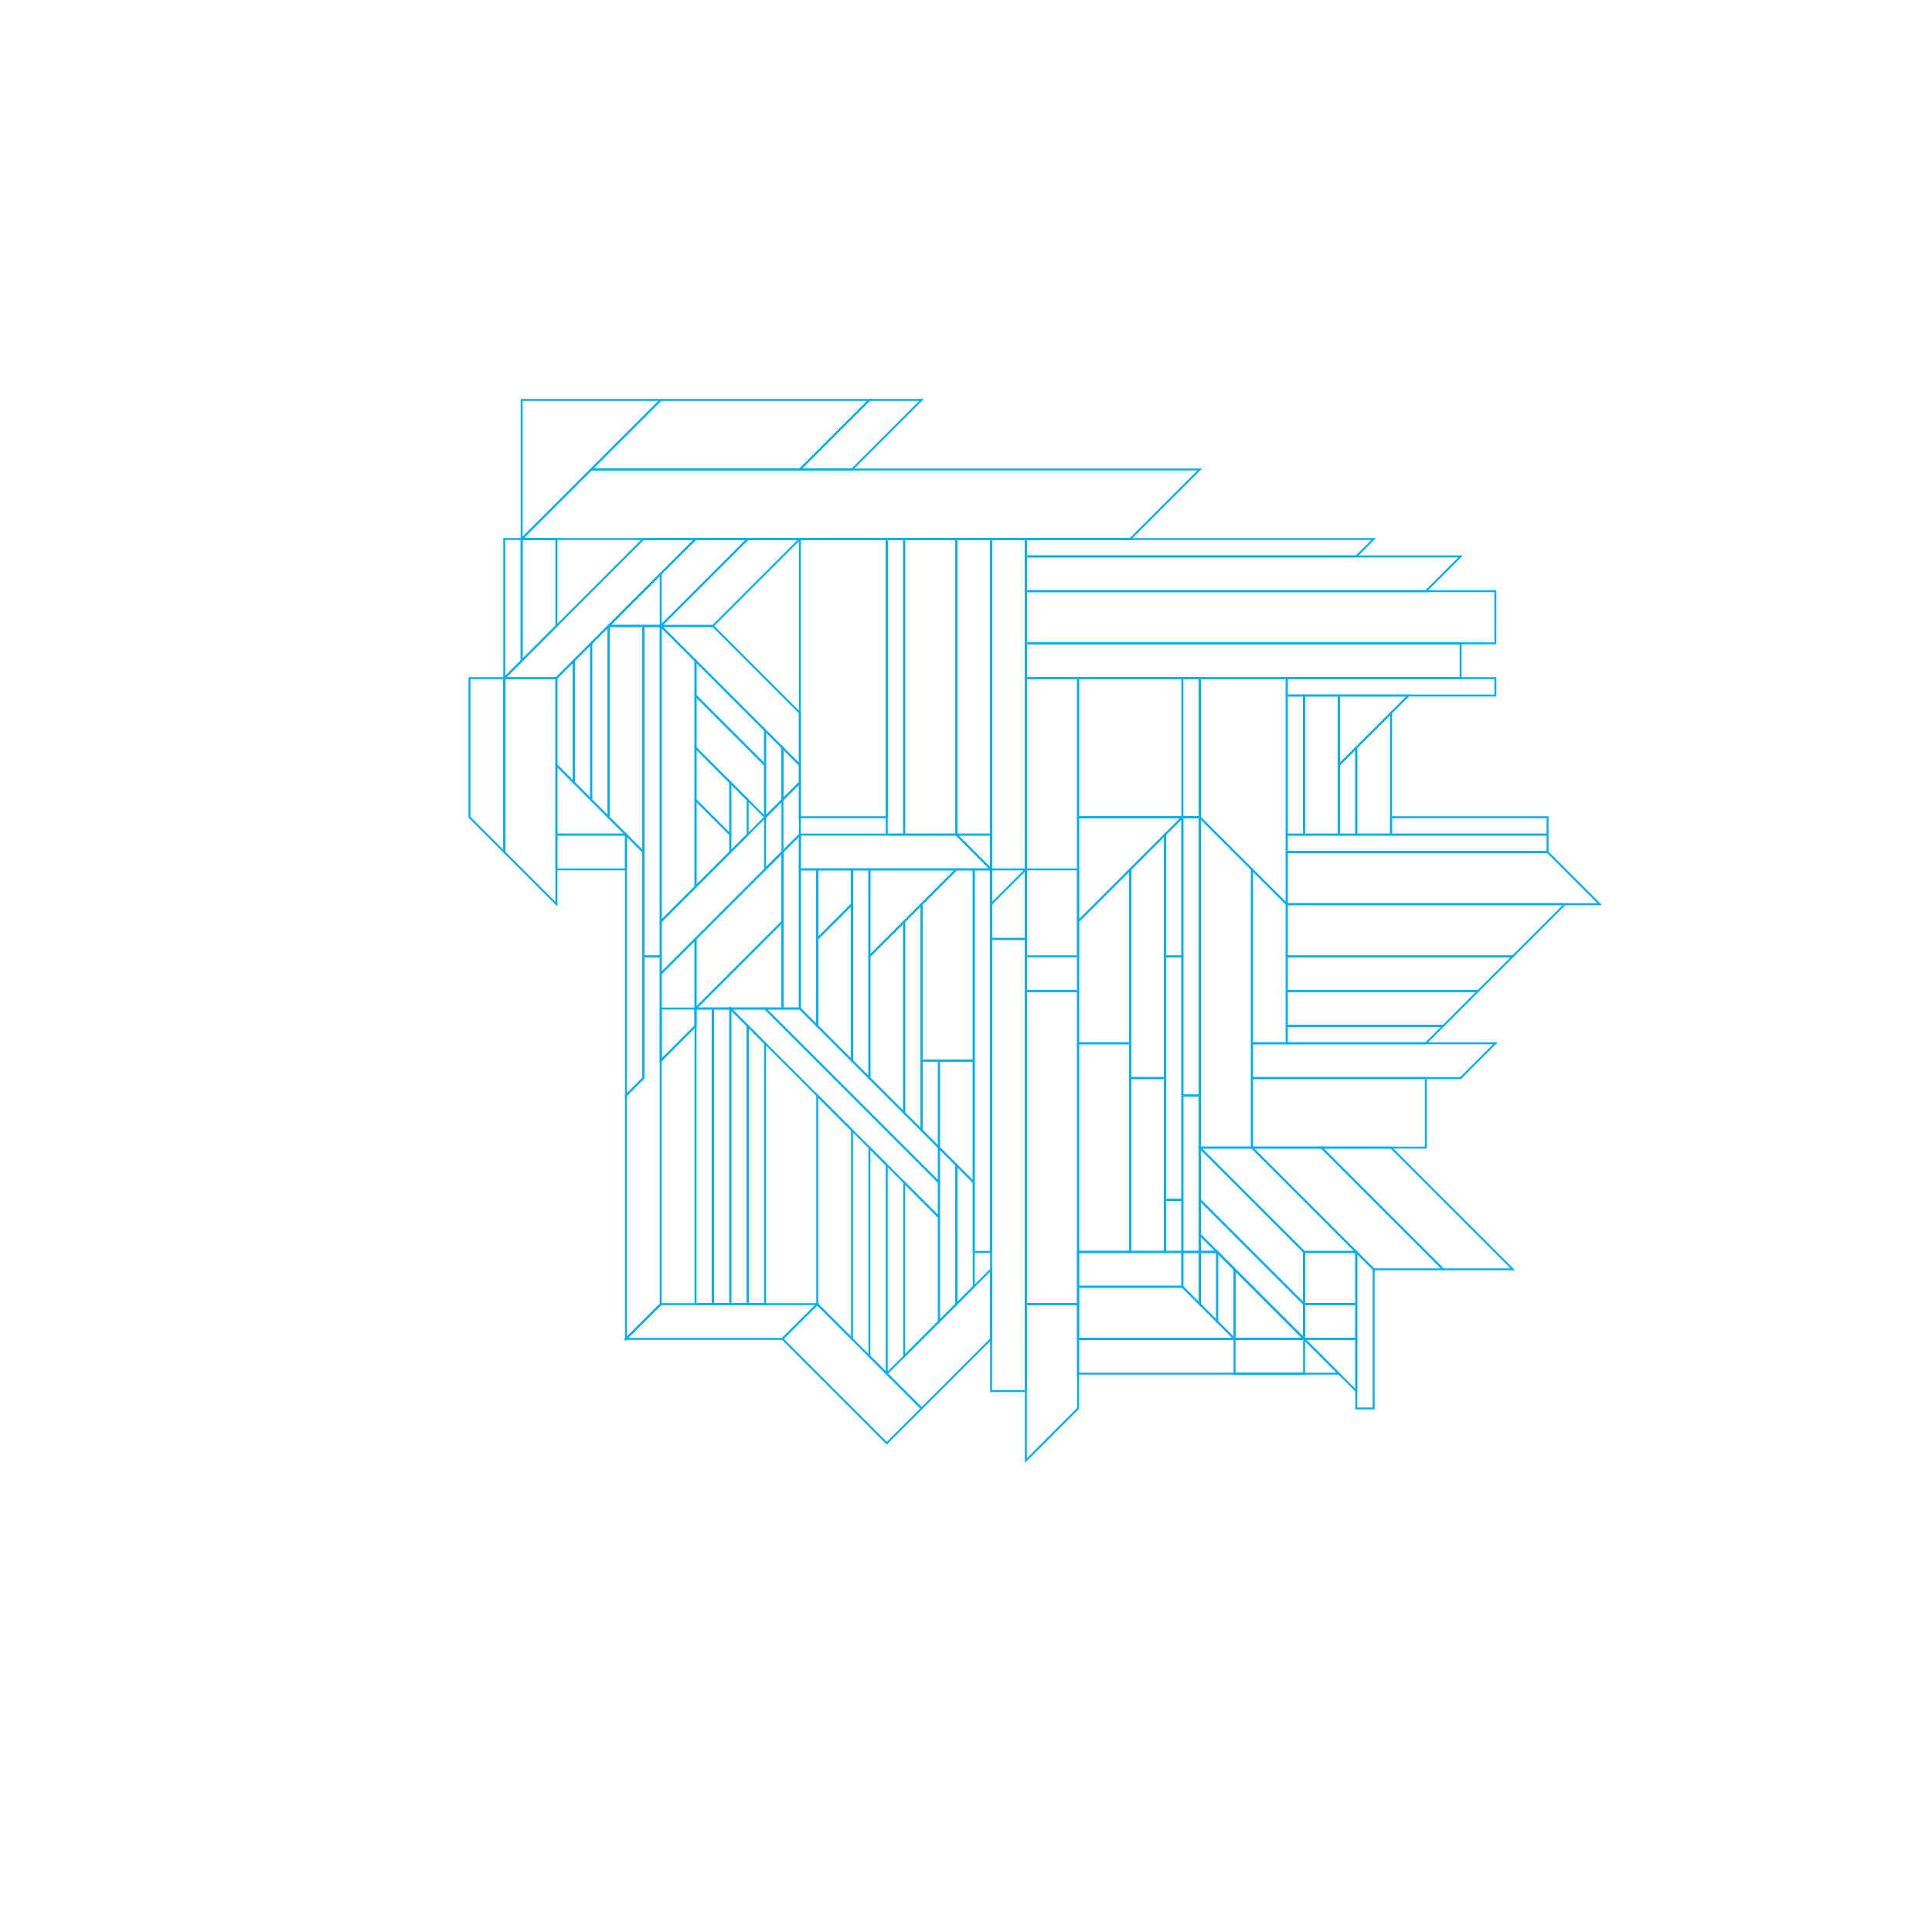 <?xml version="1.0" encoding="utf-8"?>
<!-- Generator: Adobe Illustrator 15.1.0, SVG Export Plug-In . SVG Version: 6.00 Build 0)  -->
<!DOCTYPE svg PUBLIC "-//W3C//DTD SVG 1.1//EN" "http://www.w3.org/Graphics/SVG/1.1/DTD/svg11.dtd">
<svg version="1.1" id="Layer_1" xmlns="http://www.w3.org/2000/svg" xmlns:xlink="http://www.w3.org/1999/xlink" x="0px" y="0px"
	 width="1000px" height="1000px" viewBox="0 0 1000 1000" enable-background="new 0 0 1000 1000" xml:space="preserve">
<polygon fill="none" stroke="#00AEEF" stroke-miterlimit="10" points="270,207 270,279 342,207 "/>
<polygon fill="none" stroke="#00AEEF" stroke-miterlimit="10" points="306,243 621,243 585,279 270,279 "/>
<rect x="414" y="279" fill="none" stroke="#00AEEF" stroke-miterlimit="10" width="45" height="144"/>
<rect x="513" y="279" fill="none" stroke="#00AEEF" stroke-miterlimit="10" width="18" height="207"/>
<rect x="531" y="306" fill="none" stroke="#00AEEF" stroke-miterlimit="10" width="243" height="27"/>
<rect x="531" y="333" fill="none" stroke="#00AEEF" stroke-miterlimit="10" width="225" height="18"/>
<rect x="531" y="351" fill="none" stroke="#00AEEF" stroke-miterlimit="10" width="27" height="162"/>
<rect x="558" y="351" fill="none" stroke="#00AEEF" stroke-miterlimit="10" width="63" height="72"/>
<polygon fill="none" stroke="#00AEEF" stroke-miterlimit="10" points="621,423 666,468 666,351 621,351 "/>
<polygon fill="none" stroke="#00AEEF" stroke-miterlimit="10" points="621,423 621,594 648,594 648,450 "/>
<polygon fill="none" stroke="#00AEEF" stroke-miterlimit="10" points="666,468 666,540 648,540 648,450 "/>
<polygon fill="none" stroke="#00AEEF" stroke-miterlimit="10" points="666,468 828,468 801,441 666,441 "/>
<rect x="666" y="360" fill="none" stroke="#00AEEF" stroke-miterlimit="10" width="9" height="72"/>
<rect x="666" y="432" fill="none" stroke="#00AEEF" stroke-miterlimit="10" width="135" height="9"/>
<rect x="666" y="351" fill="none" stroke="#00AEEF" stroke-miterlimit="10" width="108" height="9"/>
<rect x="675" y="360" fill="none" stroke="#00AEEF" stroke-miterlimit="10" width="18" height="72"/>
<polygon fill="none" stroke="#00AEEF" stroke-miterlimit="10" points="693,360 693,396 729,360 "/>
<polygon fill="none" stroke="#00AEEF" stroke-miterlimit="10" points="702,387 702,432 693,432 693,396 "/>
<polygon fill="none" stroke="#00AEEF" stroke-miterlimit="10" points="702,387 702,432 720,432 720,369 "/>
<polygon fill="none" stroke="#00AEEF" stroke-miterlimit="10" points="729,423 801,423 801,432 720,432 720,423 "/>
<polygon fill="none" stroke="#00AEEF" stroke-miterlimit="10" points="558,423 558,477 612,423 "/>
<rect x="612" y="423" fill="none" stroke="#00AEEF" stroke-miterlimit="10" width="9" height="144"/>
<polygon fill="none" stroke="#00AEEF" stroke-miterlimit="10" points="603,432 612,423 612,495 603,495 "/>
<rect x="612" y="351" fill="none" stroke="#00AEEF" stroke-miterlimit="10" width="9" height="72"/>
<polygon fill="none" stroke="#00AEEF" stroke-miterlimit="10" points="558,477 558,540 585,540 585,450 "/>
<polygon fill="none" stroke="#00AEEF" stroke-miterlimit="10" points="603,432 585,450 585,558 603,558 "/>
<rect x="495" y="279" fill="none" stroke="#00AEEF" stroke-miterlimit="10" width="18" height="153"/>
<polygon fill="none" stroke="#00AEEF" stroke-miterlimit="10" points="495,432 513,450 513,432 "/>
<polygon fill="none" stroke="#00AEEF" stroke-miterlimit="10" points="621,594 675,648 702,648 648,594 "/>
<polygon fill="none" stroke="#00AEEF" stroke-miterlimit="10" points="666,540 774,540 756,558 648,558 648,540 "/>
<rect x="648" y="558" fill="none" stroke="#00AEEF" stroke-miterlimit="10" width="90" height="36"/>
<polygon fill="none" stroke="#00AEEF" stroke-miterlimit="10" points="648,594 684,594 747,657 711,657 "/>
<rect x="603" y="495" fill="none" stroke="#00AEEF" stroke-miterlimit="10" width="9" height="126"/>
<rect x="558" y="540" fill="none" stroke="#00AEEF" stroke-miterlimit="10" width="27" height="108"/>
<rect x="531" y="513" fill="none" stroke="#00AEEF" stroke-miterlimit="10" width="27" height="162"/>
<polygon fill="none" stroke="#00AEEF" stroke-miterlimit="10" points="495,432 414,432 414,450 513,450 "/>
<polygon fill="none" stroke="#00AEEF" stroke-miterlimit="10" points="513,450 531,450 513,468 "/>
<rect x="531" y="450" fill="none" stroke="#00AEEF" stroke-miterlimit="10" width="27" height="45"/>
<polygon fill="none" stroke="#00AEEF" stroke-miterlimit="10" points="342,207 306,243 414,243 450,207 "/>
<polygon fill="none" stroke="#00AEEF" stroke-miterlimit="10" points="450,207 477,207 441,243 414,243 "/>
<polygon fill="none" stroke="#00AEEF" stroke-miterlimit="10" points="414,279 387,279 342,324 369,324 "/>
<polygon fill="none" stroke="#00AEEF" stroke-miterlimit="10" points="369,324 414,369 414,396 342,324 "/>
<rect x="459" y="279" fill="none" stroke="#00AEEF" stroke-miterlimit="10" width="9" height="153"/>
<rect x="468" y="279" fill="none" stroke="#00AEEF" stroke-miterlimit="10" width="27" height="153"/>
<polygon fill="none" stroke="#00AEEF" stroke-miterlimit="10" points="594,279 531,279 531,288 702,288 711,279 "/>
<polygon fill="none" stroke="#00AEEF" stroke-miterlimit="10" points="531,288 756,288 738,306 531,306 "/>
<polygon fill="none" stroke="#00AEEF" stroke-miterlimit="10" points="360,279 315,324 342,324 387,279 "/>
<polygon fill="none" stroke="#00AEEF" stroke-miterlimit="10" points="360,279 288,351 261,351 333,279 "/>
<polygon fill="none" stroke="#00AEEF" stroke-miterlimit="10" points="315,324 315,423 333,441 333,324 "/>
<rect x="333" y="324" fill="none" stroke="#00AEEF" stroke-miterlimit="10" width="9" height="171"/>
<polygon fill="none" stroke="#00AEEF" stroke-miterlimit="10" points="342,477 414,405 414,432 342,504 "/>
<polygon fill="none" stroke="#00AEEF" stroke-miterlimit="10" points="360,342 360,459 342,477 342,324 "/>
<polygon fill="none" stroke="#00AEEF" stroke-miterlimit="10" points="360,342 396,378 396,396 360,360 "/>
<polygon fill="none" stroke="#00AEEF" stroke-miterlimit="10" points="396,378 396,423 405,414 405,387 "/>
<polygon fill="none" stroke="#00AEEF" stroke-miterlimit="10" points="360,387 396,423 396,396 360,360 "/>
<polygon fill="none" stroke="#00AEEF" stroke-miterlimit="10" points="396,423 396,450 405,441 405,414 "/>
<polygon fill="none" stroke="#00AEEF" stroke-miterlimit="10" points="360,414 378,432 378,405 360,387 "/>
<polygon fill="none" stroke="#00AEEF" stroke-miterlimit="10" points="378,405 387,414 387,432 378,441 "/>
<polygon fill="none" stroke="#00AEEF" stroke-miterlimit="10" points="360,414 378,432 378,441 360,459 "/>
<polygon fill="none" stroke="#00AEEF" stroke-miterlimit="10" points="405,387 405,414 414,405 414,396 "/>
<polygon fill="none" stroke="#00AEEF" stroke-miterlimit="10" points="414,432 414,522 405,522 405,441 "/>
<polygon fill="none" stroke="#00AEEF" stroke-miterlimit="10" points="288,351 288,468 261,441 261,351 "/>
<polygon fill="none" stroke="#00AEEF" stroke-miterlimit="10" points="342,324 342,297 315,324 "/>
<polygon fill="none" stroke="#00AEEF" stroke-miterlimit="10" points="270,279 270,342 288,324 288,279 "/>
<polygon fill="none" stroke="#00AEEF" stroke-miterlimit="10" points="270,279 261,279 261,351 270,342 "/>
<polygon fill="none" stroke="#00AEEF" stroke-miterlimit="10" points="261,351 243,351 243,423 261,441 "/>
<rect x="288" y="432" fill="none" stroke="#00AEEF" stroke-miterlimit="10" width="36" height="18"/>
<polygon fill="none" stroke="#00AEEF" stroke-miterlimit="10" points="324,432 288,396 288,432 "/>
<polygon fill="none" stroke="#00AEEF" stroke-miterlimit="10" points="306,333 306,414 315,423 315,324 "/>
<polygon fill="none" stroke="#00AEEF" stroke-miterlimit="10" points="297,342 297,405 306,414 306,333 "/>
<polygon fill="none" stroke="#00AEEF" stroke-miterlimit="10" points="288,351 297,342 297,405 288,396 "/>
<polygon fill="none" stroke="#00AEEF" stroke-miterlimit="10" points="324,432 324,567 333,558 333,441 "/>
<polygon fill="none" stroke="#00AEEF" stroke-miterlimit="10" points="342,504 342,549 360,531 360,486 "/>
<polygon fill="none" stroke="#00AEEF" stroke-miterlimit="10" points="360,522 405,477 405,441 360,486 "/>
<polygon fill="none" stroke="#00AEEF" stroke-miterlimit="10" points="414,522 486,594 486,612 396,522 "/>
<polygon fill="none" stroke="#00AEEF" stroke-miterlimit="10" points="441,450 441,549 450,558 450,450 "/>
<polygon fill="none" stroke="#00AEEF" stroke-miterlimit="10" points="423,450 423,486 441,468 441,450 "/>
<polygon fill="none" stroke="#00AEEF" stroke-miterlimit="10" points="450,450 450,495 495,450 "/>
<polygon fill="none" stroke="#00AEEF" stroke-miterlimit="10" points="477,468 477,549 504,549 504,450 495,450 "/>
<polygon fill="none" stroke="#00AEEF" stroke-miterlimit="10" points="468,477 468,576 477,585 477,468 "/>
<polygon fill="none" stroke="#00AEEF" stroke-miterlimit="10" points="450,495 468,477 468,576 450,558 "/>
<polygon fill="none" stroke="#00AEEF" stroke-miterlimit="10" points="423,486 423,531 441,549 441,468 "/>
<polygon fill="none" stroke="#00AEEF" stroke-miterlimit="10" points="423,450 414,450 414,522 423,531 "/>
<polygon fill="none" stroke="#00AEEF" stroke-miterlimit="10" points="396,522 360,522 405,477 405,522 "/>
<rect x="504" y="450" fill="none" stroke="#00AEEF" stroke-miterlimit="10" width="9" height="198"/>
<rect x="513" y="486" fill="none" stroke="#00AEEF" stroke-miterlimit="10" width="18" height="234"/>
<polygon fill="none" stroke="#00AEEF" stroke-miterlimit="10" points="486,549 486,594 504,612 504,549 "/>
<polygon fill="none" stroke="#00AEEF" stroke-miterlimit="10" points="477,549 477,585 486,594 486,549 "/>
<polygon fill="none" stroke="#00AEEF" stroke-miterlimit="10" points="396,522 378,522 486,630 486,612 "/>
<polygon fill="none" stroke="#00AEEF" stroke-miterlimit="10" points="360,522 342,522 342,549 360,531 "/>
<polygon fill="none" stroke="#00AEEF" stroke-miterlimit="10" points="333,495 342,495 342,675 324,693 324,567 333,558 "/>
<polygon fill="none" stroke="#00AEEF" stroke-miterlimit="10" points="342,675 423,675 405,693 324,693 "/>
<polygon fill="none" stroke="#00AEEF" stroke-miterlimit="10" points="423,675 423,567 441,585 441,693 "/>
<polygon fill="none" stroke="#00AEEF" stroke-miterlimit="10" points="441,693 423,675 405,693 459,747 477,729 "/>
<polygon fill="none" stroke="#00AEEF" stroke-miterlimit="10" points="477,729 513,693 513,657 459,711 "/>
<rect x="360" y="522" fill="none" stroke="#00AEEF" stroke-miterlimit="10" width="9" height="153"/>
<rect x="369" y="522" fill="none" stroke="#00AEEF" stroke-miterlimit="10" width="9" height="153"/>
<polygon fill="none" stroke="#00AEEF" stroke-miterlimit="10" points="387,531 387,675 378,675 378,522 "/>
<polygon fill="none" stroke="#00AEEF" stroke-miterlimit="10" points="387,531 387,675 396,675 396,540 "/>
<polygon fill="none" stroke="#00AEEF" stroke-miterlimit="10" points="486,630 486,684 495,675 495,603 486,594 "/>
<polygon fill="none" stroke="#00AEEF" stroke-miterlimit="10" points="495,603 504,612 504,666 495,675 "/>
<polygon fill="none" stroke="#00AEEF" stroke-miterlimit="10" points="450,594 450,702 459,711 459,603 "/>
<polygon fill="none" stroke="#00AEEF" stroke-miterlimit="10" points="468,612 468,702 486,684 486,630 "/>
<polygon fill="none" stroke="#00AEEF" stroke-miterlimit="10" points="531,675 531,756 558,729 558,675 "/>
<polygon fill="none" stroke="#00AEEF" stroke-miterlimit="10" points="558,648 558,693 675,693 630,648 "/>
<rect x="585" y="558" fill="none" stroke="#00AEEF" stroke-miterlimit="10" width="18" height="90"/>
<rect x="612" y="567" fill="none" stroke="#00AEEF" stroke-miterlimit="10" width="9" height="81"/>
<rect x="603" y="621" fill="none" stroke="#00AEEF" stroke-miterlimit="10" width="9" height="27"/>
<polygon fill="none" stroke="#00AEEF" stroke-miterlimit="10" points="666,468 810,468 783,495 666,495 "/>
<polygon fill="none" stroke="#00AEEF" stroke-miterlimit="10" points="666,495 666,513 765,513 783,495 "/>
<polygon fill="none" stroke="#00AEEF" stroke-miterlimit="10" points="666,513 765,513 747,531 666,531 "/>
<polygon fill="none" stroke="#00AEEF" stroke-miterlimit="10" points="666,531 747,531 738,540 666,540 "/>
<polygon fill="none" stroke="#00AEEF" stroke-miterlimit="10" points="720,594 783,657 747,657 684,594 "/>
<polygon fill="none" stroke="#00AEEF" stroke-miterlimit="10" points="621,594 621,621 675,675 675,648 "/>
<polygon fill="none" stroke="#00AEEF" stroke-miterlimit="10" points="621,621 621,639 675,693 675,675 "/>
<polygon fill="none" stroke="#00AEEF" stroke-miterlimit="10" points="621,639 621,648 630,648 "/>
<rect x="675" y="648" fill="none" stroke="#00AEEF" stroke-miterlimit="10" width="27" height="27"/>
<polygon fill="none" stroke="#00AEEF" stroke-miterlimit="10" points="711,657 711,729 702,729 702,648 "/>
<rect x="675" y="675" fill="none" stroke="#00AEEF" stroke-miterlimit="10" width="27" height="18"/>
<polygon fill="none" stroke="#00AEEF" stroke-miterlimit="10" points="558,693 558,711 693,711 675,693 "/>
<polygon fill="none" stroke="#00AEEF" stroke-miterlimit="10" points="675,693 702,720 702,693 "/>
<path fill="none" stroke="#00AEEF" stroke-miterlimit="10" d="M558,711"/>
<polygon fill="none" stroke="#00AEEF" stroke-miterlimit="10" points="612,666 639,693 558,693 558,666 "/>
<rect x="558" y="648" fill="none" stroke="#00AEEF" stroke-miterlimit="10" width="54" height="18"/>
<polygon fill="none" stroke="#00AEEF" stroke-miterlimit="10" points="612,648 621,648 621,675 612,666 "/>
<polygon fill="none" stroke="#00AEEF" stroke-miterlimit="10" points="621,648 630,648 630,684 621,675 "/>
<polygon fill="none" stroke="#00AEEF" stroke-miterlimit="10" points="630,684 639,693 639,657 630,648 "/>
<rect x="639" y="693" fill="none" stroke="#00AEEF" stroke-miterlimit="10" width="36" height="18"/>
<polygon fill="none" stroke="#00AEEF" stroke-miterlimit="10" points="639,657 639,693 675,693 "/>
</svg>
